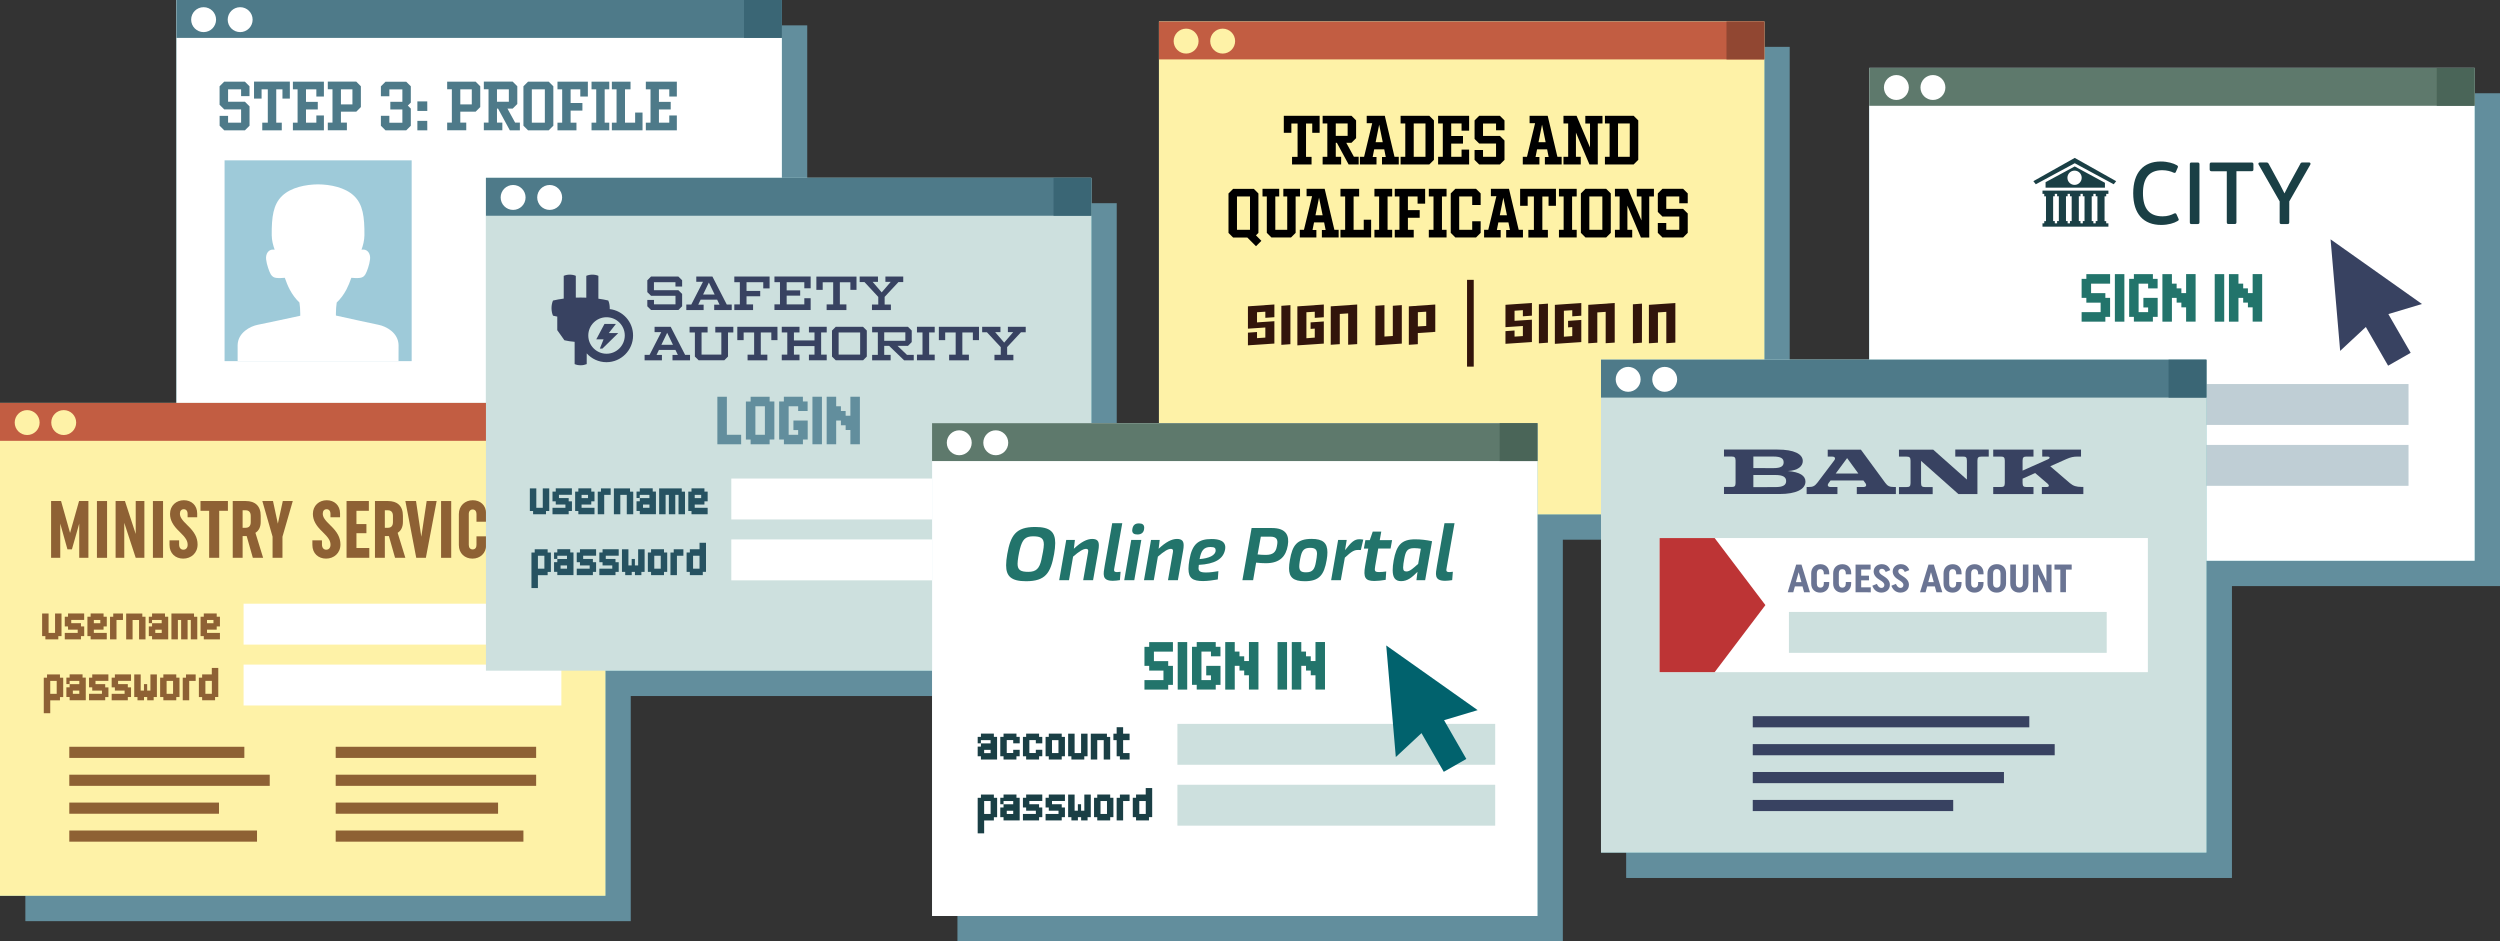 <?xml version="1.0" encoding="utf-8"?>
<!-- Generator: Adobe Illustrator 22.0.1, SVG Export Plug-In . SVG Version: 6.00 Build 0)  -->
<svg version="1.1" id="Layer_1" xmlns="http://www.w3.org/2000/svg" xmlns:xlink="http://www.w3.org/1999/xlink" x="0px" y="0px"
	 viewBox="0 0 5916.8 2227.9" style="enable-background:new 0 0 5916.8 2227.9;" xml:space="preserve">
<rect x="0" y="0" width="5916.8" height="2227.9" fill="#333333" stroke="none"/>
<style type="text/css">
	.st0{fill:#628E9D;}
	.st1{fill:#7BC3CA;}
	.st2{fill:#FFFFFF;}
	.st3{fill:#4E7A89;}
	.st4{fill:#3A6675;}
	.st5{fill:#FEF2A7;}
	.st6{enable-background:new    ;}
	.st7{fill:#8E6134;}
	.st8{fill:#C25D42;}
	.st9{fill:#CDE0DE;}
	.st10{fill:#265261;}
	.st11{fill:#384261;}
	.st12{fill:#914732;}
	.st13{fill:#32150B;}
	.st14{fill:none;stroke:#32150B;stroke-width:15.84;stroke-miterlimit:10;}
	.st15{fill:#5E796C;}
	.st16{fill:#4A6558;}
	.st17{fill:#1A3F45;}
	.st18{fill:#22746B;}
	.st19{fill:#BFCED5;}
	.st20{fill:#BD3435;}
	.st21{fill:#6A7493;}
	.st22{fill:#01626D;}
	.st23{fill:#9ECAD9;}
</style>
<rect x="477.7" y="60" class="st0" width="1432.8" height="1166.4"/>
<rect x="60" y="1013.7" class="st0" width="1432.8" height="1166.4"/>
<rect x="1210.2" y="480.9" class="st0" width="1432.8" height="1166.4"/>
<rect x="2802.9" y="110.9" class="st0" width="1432.8" height="1166.4"/>
<rect x="2266" y="1061.5" class="st0" width="1432.8" height="1166.4"/>
<rect x="4484" y="220.7" class="st0" width="1432.8" height="1166.4"/>
<rect x="3849.2" y="911.4" class="st0" width="1432.8" height="1166.4"/>
<rect x="3849.2" y="911.4" class="st0" width="1432.8" height="1166.4"/>
<rect x="3849.2" y="911.4" class="st0" width="1432.8" height="89.7"/>
<rect x="5192.4" y="911.4" class="st0" width="89.6" height="89.7"/>
<circle class="st0" cx="3913.5" cy="957.8" r="29.5"/>
<circle class="st0" cx="4000" cy="957.8" r="29.5"/>
<rect x="417.6" class="st1" width="1432.8" height="1166.4"/>
<rect x="417.6" class="st2" width="1432.8" height="1166.4"/>
<rect x="417.6" class="st3" width="1432.8" height="89.7"/>
<rect x="1760.8" class="st4" width="89.6" height="89.7"/>
<circle class="st2" cx="481.9" cy="46.5" r="29.5"/>
<circle class="st2" cx="568.4" cy="46.5" r="29.5"/>
<rect x="1150.1" y="420.9" class="st1" width="1432.8" height="1166.4"/>
<rect y="953.6" class="st1" width="1432.8" height="1166.4"/>
<rect y="953.6" class="st5" width="1432.8" height="1166.4"/>
<rect x="576.5" y="1428.8" class="st2" width="752.1" height="96.8"/>
<rect x="576.5" y="1572.9" class="st2" width="752.1" height="96.8"/>
<g class="st6">
	<path class="st7" d="M138,1513.2h-30.6v-7.7h-7.7V1452H115v45.9h15.3V1452h15.3v53.5H138V1513.2z"/>
	<path class="st7" d="M191.5,1513.2h-38.2v-15.3h30.6v-7.7h-22.9v-7.6h-7.7v-23h7.7v-7.7h38.2v15.3h-30.6v7.7h23v7.7h7.7v22.9h-7.7
		V1513.2z"/>
	<path class="st7" d="M252.7,1513.2h-38.2v-7.7h-7.6v-45.9h7.6v-7.7h30.6v7.7h7.6v23h-7.6v7.6h-23v7.7h30.6V1513.2z M222.1,1467.3
		v7.7h15.3v-7.7H222.1z"/>
	<path class="st7" d="M275.7,1513.2h-15.3v-53.5h7.6v-7.7h23v15.3h-15.3V1513.2z"/>
	<path class="st7" d="M313.9,1513.2h-15.3V1452h38.2v7.7h7.6v53.5h-15.3v-45.9h-15.3V1513.2z"/>
	<path class="st7" d="M398.1,1459.7v53.5h-38.2v-7.7h-7.7v-22.9h7.7v-7.7h-7.7v-15.3h7.7v-7.7h30.6v7.7H398.1z M359.8,1467.3v7.7
		h22.9v-7.7H359.8z M367.5,1490.3v7.7h15.3v-7.7H367.5z"/>
	<path class="st7" d="M421,1513.2h-15.3V1452h53.5v7.7h7.7v53.5h-15.3v-45.9H444v45.9h-15.3v-45.9H421V1513.2z"/>
	<path class="st7" d="M520.5,1513.2h-38.2v-7.7h-7.6v-45.9h7.6v-7.7h30.6v7.7h7.6v23h-7.6v7.6h-23v7.7h30.6V1513.2z M489.9,1467.3
		v7.7h15.3v-7.7H489.9z"/>
</g>
<g class="st6">
	<path class="st7" d="M118.9,1688h-15.3v-84.1h7.7v-7.7h30.6v7.7h7.7v45.9h-7.7v7.7h-23V1688z M118.9,1611.5v30.6h15.3v-30.6H118.9z
		"/>
	<path class="st7" d="M203,1603.8v53.5h-38.2v-7.7h-7.7v-22.9h7.7v-7.7h-7.7v-15.3h7.7v-7.7h30.6v7.7H203z M164.8,1611.5v7.7h22.9
		v-7.7H164.8z M172.4,1634.4v7.7h15.3v-7.7H172.4z"/>
	<path class="st7" d="M248.9,1657.4h-38.2v-15.3h30.6v-7.7h-23v-7.6h-7.6v-23h7.6v-7.7h38.2v15.3H226v7.7h23v7.7h7.6v22.9h-7.6
		V1657.4z"/>
	<path class="st7" d="M302.5,1657.4h-38.2v-15.3h30.6v-7.7h-23v-7.6h-7.6v-23h7.6v-7.7h38.2v15.3h-30.6v7.7h23v7.7h7.6v22.9h-7.6
		V1657.4z"/>
	<path class="st7" d="M340.7,1657.4h-15.3v-7.7h-7.7v-53.5h15.3v38.2h7.7v-15.3h7.6v15.3h7.7v-38.2h15.3v53.5h-7.6v7.7h-15.3v-7.7
		h-7.6V1657.4z"/>
	<path class="st7" d="M417.2,1657.4h-30.6v-7.7H379v-45.9h7.6v-7.7h30.6v7.7h7.6v45.9h-7.6V1657.4z M394.3,1611.5v30.6h15.3v-30.6
		H394.3z"/>
	<path class="st7" d="M447.8,1657.4h-15.3v-53.5h7.7v-7.7h22.9v15.3h-15.3V1657.4z"/>
	<path class="st7" d="M509,1657.4h-30.6v-7.7h-7.7v-45.9h7.7v-7.7h22.9v-15.3h15.3v68.8H509V1657.4z M486.1,1611.5v30.6h15.3v-30.6
		H486.1z"/>
</g>
<rect y="953.6" class="st8" width="1432.8" height="89.7"/>
<circle class="st5" cx="64.3" cy="1000.1" r="29.5"/>
<circle class="st5" cx="150.8" cy="1000.1" r="29.5"/>
<g>
	<g>
		<rect x="164" y="1767.4" class="st7" width="414.3" height="26.4"/>
	</g>
	<g>
		<rect x="164" y="1833.5" class="st7" width="474.4" height="26.4"/>
	</g>
	<g>
		<rect x="164" y="1899.5" class="st7" width="354.3" height="26.4"/>
	</g>
	<g>
		<rect x="164" y="1965.6" class="st7" width="444.3" height="26.4"/>
	</g>
</g>
<g>
	<g>
		<rect x="794.5" y="1767.4" class="st7" width="474.4" height="26.4"/>
	</g>
	<g>
		<rect x="794.5" y="1833.5" class="st7" width="474.4" height="26.4"/>
	</g>
	<g>
		<rect x="794.5" y="1899.5" class="st7" width="384.3" height="26.4"/>
	</g>
	<g>
		<rect x="794.5" y="1965.6" class="st7" width="444.3" height="26.4"/>
	</g>
</g>
<g class="st6">
	<path class="st7" d="M142.6,1239.2v81h-21.7v-134.4h23.6l21.3,75.5l21.3-75.5h22.1v134.4h-21.7v-81l-17.3,60.9h-10.6L142.6,1239.2z
		"/>
	<path class="st7" d="M229.4,1185.8h24v134.4h-24V1185.8z"/>
	<path class="st7" d="M294.1,1237.4v82.8h-20.5v-134.4h22.1l25.5,78v-78h20.5v134.4h-20.5L294.1,1237.4z"/>
	<path class="st7" d="M361.9,1185.8h24v134.4h-24V1185.8z"/>
	<path class="st7" d="M423.9,1288.7c0,7.7,4,12.3,10.2,12.3c6,0,10-4.6,10-11.5c0-9-3.6-16.1-19.6-31.5
		c-14.8-14-22.1-26.9-22.1-41.7c0-19.8,14.8-32.4,32.8-32.4c17.7,0,31.5,11.9,31.5,31.3v9h-22.7v-7.9c0-7.1-3.6-11.1-9-11.1
		c-5.6,0-9.2,3.8-9.2,10.4c0,7.7,3.8,14.2,18.8,28.6c15.2,14.6,23,27.8,23,44.5c0,20.4-15.4,33.4-34,33.4
		c-18.2,0-32.4-12.1-32.4-32.3v-10.9h22.7V1288.7z"/>
	<path class="st7" d="M518.8,1209v111.2H495V1209h-20.5v-23.2h64.9v23.2H518.8z"/>
	<path class="st7" d="M598.4,1320.2l-14.6-51.5h-9.6v51.5h-23.4v-134.4h30.9c21.7,0,35.3,11.3,35.3,34.9v14.6
		c0,12.3-4.8,21.1-12.5,25.7l18.2,59.1H598.4z M574.2,1249.1h7.3c7.7,0,11.9-4.6,11.9-13.4v-14.6c0-8.8-4.2-13.4-11.9-13.4h-7.3
		V1249.1z"/>
	<path class="st7" d="M645.1,1270.1l-24.2-84.3h25.2l11.5,53.6l11.7-53.6h23.6l-24.4,84.5v49.9h-23.4V1270.1z"/>
	<path class="st7" d="M762,1288.7c0,7.7,4,12.3,10.2,12.3c6,0,10-4.6,10-11.5c0-9-3.6-16.1-19.6-31.5c-14.8-14-22.1-26.9-22.1-41.7
		c0-19.8,14.8-32.4,32.8-32.4c17.7,0,31.5,11.9,31.5,31.3v9h-22.7v-7.9c0-7.1-3.6-11.1-9-11.1c-5.6,0-9.2,3.8-9.2,10.4
		c0,7.7,3.8,14.2,18.8,28.6c15.2,14.6,23,27.8,23,44.5c0,20.4-15.4,33.4-34,33.4c-18.2,0-32.4-12.1-32.4-32.3v-10.9H762V1288.7z"/>
	<path class="st7" d="M820.2,1320.2v-134.4H873v23.2h-29.4v31.3h23.6v21.7h-23.6v34.9H874v23.2H820.2z"/>
	<path class="st7" d="M935,1320.2l-14.6-51.5h-9.6v51.5h-23.4v-134.4h30.9c21.7,0,35.3,11.3,35.3,34.9v14.6
		c0,12.3-4.8,21.1-12.5,25.7l18.2,59.1H935z M910.8,1249.1h7.3c7.7,0,11.9-4.6,11.9-13.4v-14.6c0-8.8-4.2-13.4-11.9-13.4h-7.3
		V1249.1z"/>
	<path class="st7" d="M959.4,1185.8h25.2l12.5,84.5l12.7-84.5h23.6l-25.5,134.4h-22.8L959.4,1185.8z"/>
	<path class="st7" d="M1043.9,1185.8h24v134.4h-24V1185.8z"/>
	<path class="st7" d="M1127.8,1269.3h22.8v20.7c0,19.6-14.6,32.1-32.3,32.1c-18,0-32.3-12.1-32.3-32.1v-73.3c0-20,14.8-32.8,33-32.8
		c17.7,0,31.5,11.9,31.5,31.3v19.6h-22.8v-18.4c0-6.5-3.5-10.6-9-10.6s-9.2,4-9.2,10.6v73.3c0,6.7,3.6,10.6,9.2,10.6s9-3.8,9-10.6
		V1269.3z"/>
	<path class="st7" d="M1167.9,1320.2v-134.4h52.8v23.2h-29.4v31.3h23.6v21.7h-23.6v34.9h30.3v23.2H1167.9z"/>
	<path class="st7" d="M1253,1288.7c0,7.7,4,12.3,10.2,12.3c6,0,10-4.6,10-11.5c0-9-3.6-16.1-19.6-31.5c-14.8-14-22.1-26.9-22.1-41.7
		c0-19.8,14.8-32.4,32.8-32.4c17.7,0,31.5,11.9,31.5,31.3v9h-22.7v-7.9c0-7.1-3.6-11.1-9-11.1c-5.6,0-9.2,3.8-9.2,10.4
		c0,7.7,3.8,14.2,18.8,28.6c15.2,14.6,23,27.8,23,44.5c0,20.4-15.4,33.4-34,33.4c-18.2,0-32.4-12.1-32.4-32.3v-10.9h22.7V1288.7z"/>
</g>
<rect x="1150.1" y="420.9" class="st9" width="1432.8" height="1166.4"/>
<rect x="1150.1" y="420.9" class="st3" width="1432.8" height="89.7"/>
<rect x="2493.4" y="420.9" class="st4" width="89.6" height="89.7"/>
<circle class="st2" cx="1214.4" cy="467.3" r="29.5"/>
<circle class="st2" cx="1300.9" cy="467.3" r="29.5"/>
<circle class="st2" cx="5469.8" cy="968.7" r="29.5"/>
<circle class="st2" cx="5556.3" cy="968.7" r="29.5"/>
<rect x="1730.8" y="1132.6" class="st2" width="752.1" height="96.8"/>
<rect x="1730.8" y="1276.7" class="st2" width="752.1" height="96.8"/>
<g class="st6">
	<path class="st10" d="M1292.3,1217.1h-30.6v-7.7h-7.7v-53.5h15.3v45.9h15.3v-45.9h15.3v53.5h-7.7V1217.1z"/>
	<path class="st10" d="M1345.8,1217.1h-38.2v-15.3h30.6v-7.7h-22.9v-7.6h-7.7v-23h7.7v-7.7h38.2v15.3h-30.6v7.7h23v7.7h7.7v22.9
		h-7.7V1217.1z"/>
	<path class="st10" d="M1407,1217.1h-38.2v-7.7h-7.6v-45.9h7.6v-7.7h30.6v7.7h7.6v23h-7.6v7.6h-23v7.7h30.6V1217.1z M1376.4,1171.2
		v7.7h15.3v-7.7H1376.4z"/>
	<path class="st10" d="M1430,1217.1h-15.3v-53.5h7.6v-7.7h23v15.3H1430V1217.1z"/>
	<path class="st10" d="M1468.2,1217.1h-15.3v-61.2h38.2v7.7h7.6v53.5h-15.3v-45.9h-15.3V1217.1z"/>
	<path class="st10" d="M1552.4,1163.5v53.5h-38.2v-7.7h-7.7v-22.9h7.7v-7.7h-7.7v-15.3h7.7v-7.7h30.6v7.7H1552.4z M1514.1,1171.2
		v7.7h22.9v-7.7H1514.1z M1521.8,1194.1v7.7h15.3v-7.7H1521.8z"/>
	<path class="st10" d="M1575.3,1217.1H1560v-61.2h53.5v7.7h7.7v53.5h-15.3v-45.9h-7.7v45.9H1583v-45.9h-7.7V1217.1z"/>
	<path class="st10" d="M1674.8,1217.1h-38.2v-7.7h-7.6v-45.9h7.6v-7.7h30.6v7.7h7.6v23h-7.6v7.6h-23v7.7h30.6V1217.1z
		 M1644.2,1171.2v7.7h15.3v-7.7H1644.2z"/>
</g>
<g class="st6">
	<path class="st0" d="M1754,1051.5h-56.2V939h22.5v90h33.8V1051.5z"/>
	<path class="st0" d="M1821.5,1051.5h-45v-11.2h-11.2v-90h11.2V939h45v11.2h11.2v90h-11.2V1051.5z M1787.8,961.5v67.5h22.5v-67.5
		H1787.8z"/>
	<path class="st0" d="M1900.3,1040.2v11.2h-45v-11.2H1844v-90h11.2V939h45v11.2h11.2v22.5H1889v-11.2h-22.5v67.5h22.5v-11.2h-11.2
		v-22.5h33.8v45H1900.3z"/>
	<path class="st0" d="M1945.3,1051.5h-22.5V939h22.5V1051.5z"/>
	<path class="st0" d="M1979,1051.5h-22.5V939h22.5v22.5h11.2v11.2h11.2V984h11.2v-45h22.5v112.5h-22.5v-33.8h-11.2v-11.2h-11.2
		v-11.2H1979V1051.5z"/>
</g>
<g class="st6">
	<path class="st10" d="M1273.1,1391.8h-15.3v-84.1h7.7v-7.7h30.6v7.7h7.7v45.9h-7.7v7.7h-23V1391.8z M1273.1,1315.3v30.6h15.3v-30.6
		H1273.1z"/>
	<path class="st10" d="M1357.3,1307.6v53.5H1319v-7.7h-7.7v-22.9h7.7v-7.7h-7.7v-15.3h7.7v-7.7h30.6v7.7H1357.3z M1319,1315.3v7.7
		h22.9v-7.7H1319z M1326.7,1338.2v7.7h15.3v-7.7H1326.7z"/>
	<path class="st10" d="M1403.2,1361.2h-38.2v-15.3h30.6v-7.7h-23v-7.6h-7.6v-23h7.6v-7.7h38.2v15.3h-30.6v7.7h23v7.7h7.6v22.9h-7.6
		V1361.2z"/>
	<path class="st10" d="M1456.7,1361.2h-38.2v-15.3h30.6v-7.7h-23v-7.6h-7.6v-23h7.6v-7.7h38.2v15.3h-30.6v7.7h23v7.7h7.6v22.9h-7.6
		V1361.2z"/>
	<path class="st10" d="M1495,1361.2h-15.3v-7.7h-7.7V1300h15.3v38.2h7.7v-15.3h7.6v15.3h7.7V1300h15.3v53.5h-7.6v7.7h-15.3v-7.7
		h-7.6V1361.2z"/>
	<path class="st10" d="M1571.5,1361.2h-30.6v-7.7h-7.6v-45.9h7.6v-7.7h30.6v7.7h7.6v45.9h-7.6V1361.2z M1548.5,1315.3v30.6h15.3
		v-30.6H1548.5z"/>
	<path class="st10" d="M1602.1,1361.2h-15.3v-53.5h7.7v-7.7h22.9v15.3h-15.3V1361.2z"/>
	<path class="st10" d="M1663.3,1361.2h-30.6v-7.7h-7.7v-45.9h7.7v-7.7h22.9v-15.3h15.3v68.8h-7.6V1361.2z M1640.3,1315.3v30.6h15.3
		v-30.6H1640.3z"/>
</g>
<g>
	<path class="st11" d="M1443,731.5c0-0.8,0.1-1.6,0.1-2.4c0-6.7-1.3-12.9-3.5-17.9c-7.2-1.7-15-3.2-23.4-4.3v-54.1
		c-4-1.8-8.9-2.8-14.3-2.8s-10.3,1.1-14.3,2.8v51.7c-4.4-0.2-8.8-0.3-13.3-0.3c-3.9,0-7.7,0.1-11.5,0.2v-51.6
		c-4-1.8-8.9-2.8-14.3-2.8s-10.3,1.1-14.3,2.8v53.9c-9.1,1.2-17.7,2.7-25.4,4.6c-2.2,5-3.5,11.2-3.5,17.9s1.3,12.9,3.5,17.9
		c3.2,0.8,6.6,1.5,10.1,2.2v32.1l16.9,23.9c7.1,1.7,15.3,3,24.2,3.7v52.7c4,1.8,8.9,2.8,14.3,2.8s10.3-1.1,14.3-2.8v-25.4
		c11.5,12.8,28.2,20.9,46.7,20.9c34.7,0,63-28.3,63-63C1498.5,761.8,1474.2,735.2,1443,731.5z M1435.5,837.2
		c-23.8,0-43.2-19.4-43.2-43.2s19.4-43.2,43.2-43.2c23.8,0,43.2,19.4,43.2,43.2C1478.6,817.8,1459.3,837.2,1435.5,837.2z"/>
	<polygon class="st11" points="1457.7,766.7 1430.6,766.7 1411.2,803.1 1428.5,803.1 1419.7,825 1425.8,825 1463.3,788.2 
		1440.9,788.2 	"/>
	<path class="st11" d="M1598.6,678.2v-10.3h-50.9v18.9h57.8l8.9,8.8v29.2l-8.8,8.9h-64.7l-8.9-8.8v-15h15.8v10.4h50.9v-20.2h-57.8
		l-8.9-8.8v-27.9l8.8-8.9h64.7l8.9,8.8v14.9L1598.6,678.2L1598.6,678.2z"/>
	<path class="st11" d="M1731.8,720.8v13h-41.5v-12.7h12.7l-5.7-11.9h-39.1l-5.7,11.9h12.8v12.7h-41v-13h11.8l27.6-53.8h-15.8v-12.5
		h38.2l34,66.3H1731.8z M1691.4,697.1l-13.7-28.4l-13.7,28.4H1691.4z"/>
	<path class="st11" d="M1821.4,682.5h-15v-14.6h-39.6v20.7h32.4v12.5h-32.4v19.3h15.5v13.4h-44.4v-13.4h13.1v-52.5h-13.1v-13.4h83.5
		V682.5z"/>
	<path class="st11" d="M1903.6,682.5v-14.6h-41.8v19.3h32v12.5h-32v20.7h41.8v-14.6h15v27.9h-85.7v-13.4h13.1v-52.5h-13.1v-13.4
		h85.7v27.9h-15V682.5z"/>
	<path class="st11" d="M2027.2,686.1h-14.6V668h-24.9v52.5h15.5v13.4h-46.8v-13.4h15.5V668h-24.8v18.1h-15v-31.5h95v31.5H2027.2z"/>
	<path class="st11" d="M2093.7,702.6v18.2h14.8v13h-44.8v-13h14.9v-18.1l-32.7-35.2h-11.3v-13h43.3v12.6h-12.6l21.4,24.9l21.4-24.9
		h-12.6v-12.6h42.2v13h-11.3L2093.7,702.6z"/>
	<path class="st11" d="M1633.1,839.8v13h-41.5v-12.7h12.7l-5.7-11.9h-39.1l-5.7,11.9h12.8v12.7h-41v-13h11.8L1565,786h-15.8v-12.5
		h38.2l34,66.3H1633.1z M1592.7,816l-13.7-28.4l-13.7,28.4H1592.7z"/>
	<path class="st11" d="M1735.6,786.8H1723v57l-8.8,8.9h-60.7l-8.9-8.8v-57.1H1632v-13.4h42.7v13.4h-14.3v52.5h46.8v-52.5h-14.3
		v-13.4h42.7L1735.6,786.8L1735.6,786.8z"/>
	<path class="st11" d="M1840.1,805h-14.6v-18.1h-24.9v52.5h15.5v13.4h-46.8v-13.4h15.5v-52.5H1760V805h-15v-31.5h95L1840.1,805
		L1840.1,805z"/>
	<path class="st11" d="M1943.4,786.8v52.5h13.2v13.4h-42.1v-13.4h13.2v-20.2H1879v20.2h13.2v13.4h-42v-13.4h13.1v-52.5h-13.1v-13.4
		h42v13.4H1879v18.9h48.7v-18.9h-13.2v-13.4h42.1v13.4H1943.4z"/>
	<path class="st11" d="M2051.5,782.3v61.5l-8.8,8.9H1978l-8.9-8.8v-61.5l8.8-8.9h64.7L2051.5,782.3z M1984.8,786.8v52.5h50.9v-52.5
		H1984.8z"/>
	<path class="st11" d="M2162.6,839.8v13h-22.8l-35.6-34.3h-11.5v21.3h15.2v13h-43.8v-13h13.5v-53.3h-13.5v-13h84.8l8.9,8.8v27.3
		l-8.8,8.9h-24.9l22.4,21.3H2162.6z M2092.7,806.6h50v-20.1h-50V806.6z"/>
	<path class="st11" d="M2199,786.8v52.5h13.2v13.4h-42v-13.4h13.1v-52.5h-13.1v-13.4h42v13.4H2199z"/>
	<path class="st11" d="M2317.1,805h-14.6v-18.1h-24.9v52.5h15.5v13.4h-46.8v-13.4h15.5v-52.5H2237V805h-15v-31.5h95V805H2317.1z"/>
	<path class="st11" d="M2383.6,821.5v18.2h14.8v13h-44.8v-13h14.9v-18.1l-32.7-35.2h-11.3v-13h43.3V786h-12.6l21.4,24.9L2398,786
		h-12.6v-12.6h42.2v13h-11.3L2383.6,821.5z"/>
</g>
<rect x="2742.9" y="50.9" class="st1" width="1432.8" height="1166.4"/>
<rect x="2742.9" y="50.9" class="st5" width="1432.8" height="1166.4"/>
<rect x="2742.9" y="50.9" class="st8" width="1432.8" height="89.7"/>
<rect x="4086.1" y="50.9" class="st12" width="89.6" height="89.7"/>
<circle class="st5" cx="2807.2" cy="97.3" r="29.5"/>
<circle class="st5" cx="2893.7" cy="97.3" r="29.5"/>
<g class="st6">
	<path d="M3123.3,314.3h-17.6v-22H3091v78.9h13.1v18.1h-46.2v-18.1h13.1v-78.9h-14.7v22h-17.9v-40.2h84.8V314.3z"/>
	<path d="M3215.6,371.1v18.1h-23.8L3164,338h-2.6v33.1h12.7v18.1h-43.8v-18.1h11.1v-78.9h-11.1v-18.1h68.3l10.9,10.9v42l-10.9,10.9
		h-12.4l18.1,33.1H3215.6z M3161.4,321.6h28.1v-29.4h-28.1V321.6z"/>
	<path d="M3310.5,371.1v18.1h-39.7v-17.7h8.9l-3.6-18h-23.8l-3.6,18h9.1v17.7h-39.3v-18.1h9.9l19.2-79.5h-13v-17.6h42.8l23,97.1
		H3310.5z M3272.6,336.6l-8.5-41.6l-8.4,41.6H3272.6z"/>
	<path d="M3393.7,285v93.3l-10.9,10.9h-68v-18.1h11.1v-78.9h-11.1v-18.1h68L3393.7,285z M3373.7,292.2h-27.8v78.9h27.8V292.2z"/>
	<path d="M3459.1,309.2v-17h-24.5v29.7h27.9v18h-27.9v31.2h24.5v-17h17.9v35.1h-73.4v-18.1h11.1v-78.9h-11.1v-18.1h73.4v35.1H3459.1
		z"/>
	<path d="M3540.7,308.4v-16.1h-30.8v29.4h39.9l10.9,10.9v45.8l-10.9,10.9h-49l-10.9-10.9V355h20v16.1h30.8v-31.4h-39.9l-10.9-10.9
		V285l10.9-10.9h49l10.9,10.9v23.3H3540.7z"/>
	<path d="M3696,371.1v18.1h-39.7v-17.7h8.9l-3.6-18h-23.8l-3.6,18h9.1v17.7h-39.3v-18.1h9.9l19.2-79.5h-13v-17.6h42.8l23,97.1H3696z
		 M3658.1,336.6l-8.5-41.6l-8.4,41.6H3658.1z"/>
	<path d="M3792.6,292.2h-11.1v97.1h-19.7l-32-75.5v57.3h11.4v18.1h-40.9v-18.1h11.1v-78.9h-11.1v-18.1h31l31.8,74.9v-56.7H3752
		v-18.1h40.6V292.2z"/>
	<path d="M3877.3,285v93.3l-10.9,10.9h-68v-18.1h11.1v-78.9h-11.1v-18.1h68L3877.3,285z M3857.2,292.2h-27.8v78.9h27.8V292.2z"/>
</g>
<g class="st6">
	<path d="M2972.6,582.7l-20.6-20.6h-33.6l-10.9-10.9v-93.3l10.9-10.9h49l10.9,10.9v93.3l-5.8,5.8l12.8,13L2972.6,582.7z
		 M2927.6,543.9h30.8V465h-30.8V543.9z"/>
	<path d="M3076.6,465h-10.2v86.1l-10.9,10.9h-46.4l-10.9-10.9V465h-10.2v-18.1h39.5V465h-9.2v78.9h28.2V465h-9.2v-18.1h39.5V465z"/>
	<path d="M3168.2,543.9v18.1h-39.7v-17.7h8.9l-3.6-18H3110l-3.6,18h9.1v17.7h-39.3v-18.1h9.9l19.2-79.5h-13v-17.6h42.8l23,97.1
		H3168.2z M3130.3,509.4l-8.5-41.6l-8.4,41.6H3130.3z"/>
	<path d="M3245.1,520v42h-72.6v-18.1h11.1V465h-11.1v-18.1h44.2V465h-13.1v78.9h24V520H3245.1z"/>
	<path d="M3284,465v78.9h10.9v18.1h-42v-18.1h11.1V465h-11.1v-18.1h42V465H3284z"/>
	<path d="M3355,482v-17h-22.9v32.3h27.9v18.1h-27.9v28.5h13.8v18.1H3301v-18.1h11.1V465H3301v-18.1h71.9V482H3355z"/>
	<path d="M3412.7,465v78.9h10.9v18.1h-42v-18.1h11.1V465h-11.1v-18.1h42V465H3412.7z"/>
	<path d="M3504.3,551.1l-10.9,10.9h-49l-10.9-10.9v-93.3l10.9-10.9h49l10.9,10.9v27.4h-20V465h-30.8v78.9h30.8v-20.2h20V551.1z"/>
	<path d="M3604.4,543.9v18.1h-39.7v-17.7h8.9l-3.6-18h-23.8l-3.6,18h9.1v17.7h-39.3v-18.1h9.9l19.2-79.5h-13v-17.6h42.8l23,97.1
		H3604.4z M3566.5,509.4l-8.5-41.6l-8.4,41.6H3566.5z"/>
	<path d="M3682.6,487.1H3665v-22h-14.7v78.9h13.1v18.1h-46.2v-18.1h13.1V465h-14.7v22h-17.9v-40.2h84.8V487.1z"/>
	<path d="M3720.7,465v78.9h10.9v18.1h-42v-18.1h11.1V465h-11.1v-18.1h42V465H3720.7z"/>
	<path d="M3812.3,457.8v93.3l-10.9,10.9h-49l-10.9-10.9v-93.3l10.9-10.9h49L3812.3,457.8z M3761.5,465v78.9h30.8V465H3761.5z"/>
	<path d="M3914.4,465h-11.1v97.1h-19.7l-32-75.5v57.3h11.4v18.1h-40.9v-18.1h11.1V465h-11.1v-18.1h31l31.8,74.9V465h-11.1v-18.1
		h40.6V465z"/>
	<path d="M3974.4,481.2V465h-30.8v29.4h39.9l10.9,10.9v45.8l-10.9,10.9h-49l-10.9-10.9v-23.3h20v16.1h30.8v-31.4h-39.9l-10.9-10.9
		v-43.8l10.9-10.9h49l10.9,10.9v23.3H3974.4z"/>
</g>
<g>
	<g>
		<path class="st13" d="M3625.6,756.6v52.9l-62.6,4.2v-30l21.5-1.5v14.5l19.7-1.3v-23.9l-41.2,2.8v-52.9l62.6-4.4v30.1l-21.4,1.5
			v-14.5l-19.7,1.3v23.9L3625.6,756.6z"/>
		<path class="st13" d="M3663.5,811l-21.4,1.6v-92.4l21.5-1.6L3663.5,811z"/>
		<path class="st13" d="M3711.2,759.4l31.3-2.2v52.4l-62.6,4.2v-92.3l62.6-4.4v30.1l-21.4,1.5v-14.5l-19.8,1.2v61.5l19.8-1.5v-21.3
			l-9.9,0.7L3711.2,759.4L3711.2,759.4z"/>
		<path class="st13" d="M3821.6,717.1v93.7l-21.4,1.5v-74.2l-19.8,1.3V811l-21.4,1.5v-91L3821.6,717.1z"/>
		<path class="st13" d="M3886,811l-21.4,1.6v-92.4l21.5-1.6L3886,811z"/>
		<path class="st13" d="M3965.1,717.1v93.7l-21.4,1.5v-74.2l-19.8,1.3V811l-21.4,1.5v-91L3965.1,717.1z"/>
	</g>
	<g>
		<path class="st13" d="M3016.1,760.2v52.9l-62.6,4.2v-30l21.5-1.5v14.5l19.7-1.3v-23.9l-41.2,2.8V725l62.6-4.4v30.1l-21.4,1.5
			v-14.5L2975,739v24L3016.1,760.2z"/>
		<path class="st13" d="M3054,814.6l-21.4,1.6v-92.4l21.5-1.6L3054,814.6z"/>
		<path class="st13" d="M3101.8,763l31.3-2.2v52.4l-62.6,4.2v-92.3l62.6-4.4v30.1l-21.4,1.5v-14.5l-19.8,1.2v61.5l19.8-1.5v-21.3
			l-9.9,0.7L3101.8,763L3101.8,763z"/>
		<path class="st13" d="M3212.1,720.7v93.7l-21.4,1.5v-74.2l-19.8,1.3v71.5l-21.4,1.5v-91L3212.1,720.7z"/>
		<path class="st13" d="M3255.1,817.4v-93.6l21.5-1.6v74.3l19.8-1.3v-71.5l21.3-1.6v91.1L3255.1,817.4z"/>
		<path class="st13" d="M3355.6,814.6l-21.3,1.5v-91l62.6-4.4v64.7l-41.3,2.8V814.6z M3355.7,772.6l19.8-1.2l-0.1-33.7l-19.7,1.2
			V772.6z"/>
	</g>
	<line class="st14" x1="3480" y1="662.3" x2="3480" y2="867.7"/>
</g>
<rect x="2205.9" y="1001.5" class="st1" width="1432.8" height="1166.4"/>
<rect x="2205.9" y="1001.5" class="st2" width="1432.8" height="1166.4"/>
<rect x="2205.9" y="1001.5" class="st15" width="1432.8" height="89.7"/>
<rect x="3549.2" y="1001.5" class="st16" width="89.6" height="89.7"/>
<circle class="st2" cx="2270.3" cy="1047.9" r="29.5"/>
<circle class="st2" cx="2356.7" cy="1047.9" r="29.5"/>
<rect x="2786.6" y="1713.2" class="st9" width="752.1" height="96.8"/>
<rect x="2786.6" y="1857.3" class="st9" width="752.1" height="96.8"/>
<g class="st6">
	<path class="st17" d="M2359.8,1744.1v53.5h-38.2v-7.7h-7.7V1767h7.7v-7.7h-7.7v-15.3h7.7v-7.7h30.6v7.7H2359.8z M2321.5,1751.7v7.7
		h22.9v-7.7H2321.5z M2329.2,1774.7v7.7h15.3v-7.7H2329.2z"/>
	<path class="st17" d="M2405.7,1797.6h-30.6v-7.7h-7.7v-45.9h7.7v-7.7h30.6v7.7h7.7v15.3H2398v-7.7h-15.3v30.6h15.3v-7.7h15.3v15.3
		h-7.7V1797.6z"/>
	<path class="st17" d="M2459.2,1797.6h-30.6v-7.7h-7.6v-45.9h7.6v-7.7h30.6v7.7h7.6v15.3h-15.3v-7.7h-15.3v30.6h15.3v-7.7h15.3v15.3
		h-7.6V1797.6z"/>
	<path class="st17" d="M2512.8,1797.6h-30.6v-7.7h-7.6v-45.9h7.6v-7.7h30.6v7.7h7.6v45.9h-7.6V1797.6z M2489.8,1751.7v30.6h15.3
		v-30.6H2489.8z"/>
	<path class="st17" d="M2566.3,1797.6h-30.6v-7.7h-7.7v-53.5h15.3v45.9h15.3v-45.9h15.3v53.5h-7.7V1797.6z"/>
	<path class="st17" d="M2596.9,1797.6h-15.3v-61.2h38.2v7.7h7.7v53.5h-15.3v-45.9h-15.3V1797.6z"/>
	<path class="st17" d="M2673.4,1797.6h-23v-7.7h-7.6v-38.2h-7.7v-15.3h7.7v-15.3h15.3v15.3h15.3v15.3h-15.3v30.6h15.3V1797.6z"/>
</g>
<g class="st6">
	<path class="st18" d="M2764.8,1632.1h-56.2v-22.5h45v-22.5h-33.8v-11.2h-11.2v-45h11.2v-11.2h56.2v22.5h-45v22.5h33.8v11.2h11.2v45
		h-11.2V1632.1z"/>
	<path class="st18" d="M2809.8,1632.1h-22.5v-112.5h22.5V1632.1z"/>
	<path class="st18" d="M2877.3,1620.8v11.2h-45v-11.2h-11.2v-90h11.2v-11.2h45v11.2h11.2v22.5h-22.5v-11.2h-22.5v67.5h22.5v-11.2
		h-11.2v-22.5h33.8v45H2877.3z"/>
	<path class="st18" d="M2922.3,1632.1h-22.5v-112.5h22.5v22.5h11.2v11.2h11.2v11.2h11.2v-45h22.5v112.5h-22.5v-33.8h-11.2v-11.2
		h-11.2v-11.2h-11.2V1632.1z"/>
	<path class="st18" d="M3046.1,1632.1h-22.5v-112.5h22.5V1632.1z"/>
	<path class="st18" d="M3079.8,1632.1h-22.5v-112.5h22.5v22.5h11.2v11.2h11.2v11.2h11.2v-45h22.5v112.5h-22.5v-33.8h-11.2v-11.2
		h-11.2v-11.2h-11.2V1632.1z"/>
</g>
<g class="st6">
	<path class="st17" d="M2329.2,1972.3h-15.3v-84.1h7.7v-7.7h30.6v7.7h7.7v45.9h-7.7v7.7h-23V1972.3z M2329.2,1895.8v30.6h15.3v-30.6
		H2329.2z"/>
	<path class="st17" d="M2413.3,1888.2v53.5h-38.2v-7.7h-7.7v-22.9h7.7v-7.7h-7.7v-15.3h7.7v-7.7h30.6v7.7H2413.3z M2375.1,1895.8
		v7.7h22.9v-7.7H2375.1z M2382.7,1918.8v7.7h15.3v-7.7H2382.7z"/>
	<path class="st17" d="M2459.2,1941.7H2421v-15.3h30.6v-7.7h-23v-7.6h-7.6v-23h7.6v-7.7h38.2v15.3h-30.6v7.7h23v7.7h7.6v22.9h-7.6
		V1941.7z"/>
	<path class="st17" d="M2512.8,1941.7h-38.2v-15.3h30.6v-7.7h-23v-7.6h-7.6v-23h7.6v-7.7h38.2v15.3h-30.6v7.7h23v7.7h7.6v22.9h-7.6
		V1941.7z"/>
	<path class="st17" d="M2551,1941.7h-15.3v-7.7h-7.7v-53.5h15.3v38.2h7.7v-15.3h7.6v15.3h7.7v-38.2h15.3v53.5h-7.6v7.7h-15.3v-7.7
		h-7.6V1941.7z"/>
	<path class="st17" d="M2627.5,1941.7h-30.6v-7.7h-7.6v-45.9h7.6v-7.7h30.6v7.7h7.6v45.9h-7.6V1941.7z M2604.6,1895.8v30.6h15.3
		v-30.6H2604.6z"/>
	<path class="st17" d="M2658.1,1941.7h-15.3v-53.5h7.7v-7.7h22.9v15.3h-15.3V1941.7z"/>
	<path class="st17" d="M2719.3,1941.7h-30.6v-7.7h-7.7v-45.9h7.7v-7.7h22.9v-15.3h15.3v68.8h-7.6V1941.7z M2696.4,1895.8v30.6h15.3
		v-30.6H2696.4z"/>
</g>
<g>
	<path class="st18" d="M2381.2,1337.8c0-7.6,0.9-16.2,2.7-26.3c7.9-44.6,20.2-64.3,66.2-64.3c35.3,0,47.3,11.9,47.3,38
		c0,7.6-0.9,16.4-2.7,26.3c-8.1,44.6-20.3,64.1-66.2,64.1C2393.2,1375.6,2381.2,1363.9,2381.2,1337.8z M2414.1,1298.3
		c-2.9,11-5.8,27.9-5.8,36c0,14.8,7.2,19.1,25.4,19.1c18.5,0,26.3-7.7,31-28.8c2.5-11.5,5.8-27.5,5.8-36c0-14.8-7.2-19.3-25.6-19.3
		C2426.4,1269.4,2419.7,1277.3,2414.1,1298.3z"/>
	<path class="st18" d="M2530,1373.2h-23.2l16.7-95.4h20.5l-2.5,20.9c17.1-16,31-23.2,43.4-23.2c12.2,0,15.8,5.6,15.8,15.1
		c0,3.6-0.4,7.9-1.3,12.6l-12.4,70h-23.4l11-62.6c0.5-2.7,0.9-4.9,0.9-6.7c0-3.2-1.3-4.9-5-4.9c-7.2,0-16.9,6.3-30.8,18.4
		L2530,1373.2z"/>
	<path class="st18" d="M2652.1,1353.2l-1.6,19.8c-5.6,0.9-12.1,1.6-16.7,1.6c-26.8,0-22.5-16.2-19.3-35.6l17.8-100.8h23.8
		l-18.7,105.7c-1.1,6.3-2,10.1,6.8,10.1C2646.1,1354,2649.6,1353.4,2652.1,1353.2z"/>
	<path class="st18" d="M2660.7,1373.2l16.6-95.4h23.9l-16.7,95.4H2660.7z M2695.6,1238.7c8.1,0,12.4,3.2,12.4,10.1
		c0,11.2-6.3,16.2-16,16.2c-8.1,0-12.4-3.1-12.4-9.7c0-1.1,0.2-2.2,0.4-3.4C2681.6,1242.9,2686.3,1238.7,2695.6,1238.7z"/>
	<path class="st18" d="M2730.7,1373.2h-23.2l16.7-95.4h20.5l-2.5,20.9c17.1-16,31-23.2,43.4-23.2c12.2,0,15.8,5.6,15.8,15.1
		c0,3.6-0.4,7.9-1.3,12.6l-12.4,70h-23.4l11-62.6c0.5-2.7,0.9-4.9,0.9-6.7c0-3.2-1.3-4.9-5-4.9c-7.2,0-16.9,6.3-30.8,18.4
		L2730.7,1373.2z"/>
	<path class="st18" d="M2837.3,1336.9c-0.5,2.9-0.7,5.4-0.7,7.6c0,7,3.4,10.4,18,10.4c10.3,0,18.7-1.6,29-3.1l-1.4,19.6
		c-10.1,1.8-24.7,3.8-34.7,3.8c-24.5,0-34.7-6.7-34.7-28.8c0-5.9,0.7-13.1,2.2-21.6c6.5-37.3,21.2-49.1,52.7-49.1
		c16.7,0,35.5,4,31.7,25C2895.1,1323.5,2874.5,1334.9,2837.3,1336.9z M2839.1,1323.2c22.1-1.6,38-9,38-20.5c0-5-1.8-8.1-12.2-8.1
		C2848.4,1294.6,2842.7,1303.9,2839.1,1323.2z"/>
	<path class="st18" d="M2965.8,1373.2h-25.4l21.8-123.5h48.2c33.5,0,41.6,17.8,37.4,41.4c-4.3,24.8-17.8,41.9-52,41.9
		c-8.1,0-14.8-0.5-22.9-1.4L2965.8,1373.2z M2984,1270.1l-7.6,42.1c7.9,0.7,11.2,1.1,19.1,1.1c17.3,0,23.9-6.5,26.3-19.3l0.9-5
		c2.2-11.9-1.6-18.9-16-18.9L2984,1270.1L2984,1270.1z"/>
	<path class="st18" d="M3050.8,1345c0-5.6,0.7-12.1,2-19.4c5.9-34.9,16.6-50.2,51.5-50.2c27,0,37.3,9.9,37.3,31.7
		c0,5.4-0.5,11.7-1.8,18.5c-6.1,34.9-17.3,50-51.8,50C3060.8,1375.6,3050.8,1366.2,3050.8,1345z M3117,1310.8
		c0-9.5-4-14.2-15.7-14.2h-0.7c-12.8,0-18.4,5-21.8,18.5c-2.2,8.6-3.8,20-3.8,25.2c0,10.3,4.1,14.2,15.5,14.2h0.7
		c14.9,0,20.2-6.7,23.2-24.3C3115.7,1323.2,3117,1315.6,3117,1310.8z"/>
	<path class="st18" d="M3173.3,1373.2h-22.9c5.6-31.7,11-63.7,16.6-95.4h20.3c-1.4,8.1-2.5,16-4,24.3c14.9-19.4,22.3-25.9,34.2-25.9
		c2.7,0,5.6,0.4,9,0.9c-1.8,8.3-3.8,16.4-5.8,24.7c-2.3-0.2-4.3-0.2-6.1-0.2c-9.5,0-15.5,3.1-31.7,18.2
		C3179.8,1337.6,3176.6,1355.6,3173.3,1373.2z"/>
	<path class="st18" d="M3227.9,1298.3l3.6-20h10.4l7-20.2h20.2l-3.6,20.2h29.2l-3.6,20h-29.2l-7.2,41.4c-2.2,12.2-0.7,14.2,9.7,14.2
		c4.1,0,10.8-0.5,16.4-1.4l-1.3,19.8c-8.8,1.6-19.6,2.7-26.8,2.7c-21.6,0-26.6-8.3-21.8-35.3l7.4-41.4L3227.9,1298.3L3227.9,1298.3z
		"/>
	<path class="st18" d="M3352.3,1373.2c0.7-6.7,1.6-13.1,2.5-19.8c-14,14.2-24.3,22-38.9,22c-13.9,0-19.8-8.6-19.8-25.9
		c0-6.5,0.7-14,2.3-22.9c6.5-35.6,18-50.2,50.9-50.2c13.3,0,26.3,1.6,40,4.5c-5.4,30.8-11,61.6-16.4,92.3H3352.3z M3362.7,1298.7
		c-5.4-0.9-10.8-1.4-16-1.4c-16.9,0-20,8.3-23.2,25c-1.6,8.3-2.7,16-2.7,20.7c0,7,2.3,9.5,7.9,9.5c7.7,0,15.1-6.7,27.7-18
		C3358.6,1322.6,3360.7,1310.6,3362.7,1298.7z"/>
	<path class="st18" d="M3438.5,1353.2l-1.6,19.8c-5.6,0.9-12.1,1.6-16.7,1.6c-26.8,0-22.5-16.2-19.3-35.6l17.8-100.8h23.8
		l-18.7,105.7c-1.1,6.3-2,10.1,6.8,10.1C3432.5,1354,3436,1353.4,3438.5,1353.2z"/>
</g>
<rect x="4423.9" y="160.7" class="st1" width="1432.8" height="1166.4"/>
<rect x="4423.9" y="160.7" class="st2" width="1432.8" height="1166.4"/>
<rect x="4948.2" y="908.9" class="st19" width="752.1" height="96.8"/>
<rect x="4948.2" y="1053" class="st19" width="752.1" height="96.8"/>
<rect x="4423.9" y="160.7" class="st15" width="1432.8" height="89.7"/>
<rect x="5767.1" y="160.7" class="st16" width="89.6" height="89.7"/>
<circle class="st2" cx="4488.2" cy="207.1" r="29.5"/>
<circle class="st2" cx="4574.7" cy="207.1" r="29.5"/>
<g class="st6">
	<path class="st18" d="M4982.8,761.3h-56.2v-22.5h45v-22.5h-33.8V705h-11.2v-45h11.2v-11.2h56.2v22.5h-45v22.5h33.8V705h11.2v45
		h-11.2V761.3z"/>
	<path class="st18" d="M5027.8,761.3h-22.5V648.8h22.5V761.3z"/>
	<path class="st18" d="M5095.3,750v11.2h-45V750h-11.2v-90h11.2v-11.2h45V660h11.2v22.5h-22.5v-11.2h-22.5v67.5h22.5v-11.2h-11.2
		V705h33.8v45H5095.3z"/>
	<path class="st18" d="M5140.3,761.3h-22.5V648.8h22.5v22.5h11.2v11.2h11.2v11.2h11.2v-45h22.5v112.5h-22.5v-33.8h-11.2v-11.2h-11.2
		V705h-11.2V761.3z"/>
	<path class="st18" d="M5264.1,761.3h-22.5V648.8h22.5V761.3z"/>
	<path class="st18" d="M5297.8,761.3h-22.5V648.8h22.5v22.5h11.2v11.2h11.2v11.2h11.2v-45h22.5v112.5h-22.5v-33.8h-11.2v-11.2h-11.2
		V705h-11.2V761.3z"/>
</g>
<g>
	<rect x="3789.1" y="851.3" class="st1" width="1432.8" height="1166.4"/>
	<rect x="3789.1" y="851.3" class="st9" width="1432.8" height="1166.4"/>
	<rect x="3789.1" y="851.3" class="st3" width="1432.8" height="89.7"/>
	<rect x="5132.4" y="851.3" class="st4" width="89.6" height="89.7"/>
	<circle class="st2" cx="3853.4" cy="897.8" r="29.5"/>
	<circle class="st2" cx="3939.9" cy="897.8" r="29.5"/>
</g>
<g>
	<path class="st11" d="M4273,1139.8c0,18.3-22.4,29.4-61.1,29.4h-131.7v-16.7h18.1c6.5,0,9.3-1.5,9.3-9.5v-53c0-7.8-2.9-9.5-9.3-9.5
		h-18.1V1064h126.9c38.9,0,59.6,10.5,59.6,27.2c0,12-11.1,22.5-35.6,23.6C4260.4,1117.2,4273,1126.2,4273,1139.8z M4197.1,1107.9
		c17.6,0,24.3-4.4,24.3-13.7s-6.8-13.7-24.3-13.7h-47.4v27.3L4197.1,1107.9L4197.1,1107.9z M4201.5,1152.8
		c17.9,0,25.8-4.3,25.8-14.2s-8-14.4-25.8-14.4h-51.8v28.7L4201.5,1152.8L4201.5,1152.8z"/>
	<path class="st11" d="M4486.9,1169.3h-92.4v-16.7h15.8c6.3,0,8.2-4.1,4.5-9.2l-4.7-6.3h-77.7l-4.6,6.3c-3.8,5.1-1.8,9.2,4.5,9.2
		h16.4v16.7h-72.9v-16.7h4.5c10,0,14.5-1.9,20.7-9.9l39.9-52.8c3.9-4.9,2.2-9.2-4.4-9.2h-10.8v-16.5h78.5l57.6,78.5
		c5.7,7.8,10.5,9.9,20.6,9.9h4.6v16.7H4486.9z M4371.6,1084.2l-27,36.5h53.6L4371.6,1084.2z"/>
	<path class="st11" d="M4689.3,1080.7c-6.6,0-9.3,1.5-9.3,9.5v79.1h-45l-88.4-78.5v52.4c0,8,2.7,9.5,9.3,9.5h18.2v16.7h-79.8v-16.7
		h18.1c6.5,0,9.3-1.5,9.3-9.5v-53c0-7.8-2.9-9.5-9.3-9.5h-18.1v-16.5h81l79.8,70.8v-44.9c0-8-2.7-9.5-9.3-9.5h-18.2v-16.7h79.2v16.7
		L4689.3,1080.7L4689.3,1080.7z"/>
	<path class="st11" d="M4930.8,1169.3h-98.3v-16.7h11.4c6.1,0,6.6-4.1,2.4-7.7l-29.7-25.4l-29.7,13.4v10.2c0,8,2.7,9.5,9.3,9.5h16.5
		v16.7h-95.3v-16.7h18.1c6.5,0,9.3-1.5,9.3-9.5v-53c0-7.8-2.9-9.5-9.3-9.5h-18.1v-16.5h95.3v16.5h-16.5c-6.6,0-9.3,1.7-9.3,9.5v23.7
		l59.9-26.7c6.4-2.9,4.4-6.5,0.1-6.5h-13.5v-16.5h91.8v16.5h-8.4c-9,0-16.1,1.4-25.8,5.7l-38.6,17.2l46.4,39.9
		c8.1,6.9,15.9,9,27.3,9h4.6v16.9H4930.8z"/>
</g>
<g>
	<rect x="3927.8" y="1273.4" class="st2" width="1155.6" height="317.4"/>
	<rect x="4233.9" y="1448.3" class="st9" width="752.1" height="96.8"/>
	<polygon class="st20" points="4058.1,1590.8 3927.8,1590.8 3927.8,1273.4 4058.1,1273.4 4178.2,1432.1 	"/>
	<g class="st6">
		<path class="st21" d="M4283.7,1401.7h-13.9l-3.8-13.9H4248l-3.8,13.9H4231l20.1-65.5h12.5L4283.7,1401.7z M4250.4,1377.8h13.1
			l-6.6-23.6L4250.4,1377.8z"/>
		<path class="st21" d="M4316.4,1377.5h12.8v3.4c0,13.3-8.9,21.7-21.2,21.7c-12.6,0-21.4-8.1-21.4-21.4v-24.3
			c0-13.3,9.2-21.6,21.7-21.6c12.4,0,21,8,21,21.3v2.7h-12.8v-2.8c0-6-3.2-9.5-8.3-9.5c-5.1,0-8.2,3.6-8.2,9.5v24.8
			c0,6.1,3.2,9.5,8.2,9.5c5.1,0,8.3-3.5,8.3-9.5V1377.5z"/>
		<path class="st21" d="M4368.4,1377.5h12.8v3.4c0,13.3-8.9,21.7-21.2,21.7c-12.6,0-21.4-8.1-21.4-21.4v-24.3
			c0-13.3,9.2-21.6,21.7-21.6c12.4,0,21,8,21,21.3v2.7h-12.8v-2.8c0-6-3.2-9.5-8.3-9.5c-5.1,0-8.2,3.6-8.2,9.5v24.8
			c0,6.1,3.2,9.5,8.2,9.5c5.1,0,8.3-3.5,8.3-9.5V1377.5z"/>
		<path class="st21" d="M4391.6,1401.7v-65.5h35.6v11.7h-22.3v14.6h18.5v11h-18.5v16.6h22.7v11.7H4391.6z"/>
		<path class="st21" d="M4434.4,1352.6c0-10.4,8.6-17.4,19.3-17.4c16.4,0,19.9,14.2,19.9,14.2l-10.8,4.3c0,0-2.2-7.5-8.9-7.5
			c-3.6,0-6.4,2.2-6.4,5.7c0,4.5,3.5,7.3,10,11.2c8.3,5.1,15.3,11.3,15.3,20.8c0,11.8-8.9,18.6-20.2,18.6
			c-16.9,0-21.3-16.3-21.3-16.3l10.8-4.3c0,0,3.4,9.5,10.5,9.5c4.3,0,7.1-2.7,7.1-6.7c0-5-3.9-7.9-11-12.2
			C4440.5,1367.7,4434.4,1361.1,4434.4,1352.6z"/>
		<path class="st21" d="M4479.5,1352.6c0-10.4,8.6-17.4,19.3-17.4c16.4,0,19.9,14.2,19.9,14.2l-10.8,4.3c0,0-2.2-7.5-8.9-7.5
			c-3.6,0-6.4,2.2-6.4,5.7c0,4.5,3.5,7.3,10,11.2c8.3,5.1,15.3,11.3,15.3,20.8c0,11.8-8.9,18.6-20.2,18.6
			c-16.9,0-21.3-16.3-21.3-16.3l10.8-4.3c0,0,3.4,9.5,10.5,9.5c4.3,0,7.1-2.7,7.1-6.7c0-5-3.9-7.9-11-12.2
			C4485.6,1367.7,4479.5,1361.1,4479.5,1352.6z"/>
		<path class="st21" d="M4596.9,1401.7h-13.9l-3.8-13.9h-18.1l-3.8,13.9h-13.1l20.1-65.5h12.5L4596.9,1401.7z M4563.6,1377.8h13.1
			l-6.6-23.6L4563.6,1377.8z"/>
		<path class="st21" d="M4629.6,1377.5h12.8v3.4c0,13.3-8.9,21.7-21.2,21.7c-12.6,0-21.4-8.1-21.4-21.4v-24.3
			c0-13.3,9.2-21.6,21.7-21.6c12.4,0,21,8,21,21.3v2.7h-12.8v-2.8c0-6-3.2-9.5-8.3-9.5c-5.1,0-8.2,3.6-8.2,9.5v24.8
			c0,6.1,3.2,9.5,8.2,9.5c5.1,0,8.3-3.5,8.3-9.5V1377.5z"/>
		<path class="st21" d="M4681.6,1377.5h12.8v3.4c0,13.3-8.9,21.7-21.2,21.7c-12.6,0-21.4-8.1-21.4-21.4v-24.3
			c0-13.3,9.2-21.6,21.7-21.6c12.4,0,21,8,21,21.3v2.7h-12.8v-2.8c0-6-3.2-9.5-8.3-9.5c-5.1,0-8.2,3.6-8.2,9.5v24.8
			c0,6.1,3.2,9.5,8.2,9.5c5.1,0,8.3-3.5,8.3-9.5V1377.5z"/>
		<path class="st21" d="M4703.8,1357.3c0-13.6,9.4-22.1,22.2-22.1c12.9,0,21.8,8.2,21.8,21.8v23.4c0,13.6-9.3,22.2-22.1,22.2
			c-12.9,0-21.9-8.3-21.9-21.9V1357.3z M4717.1,1380.8c0,6.4,3.4,10,8.7,10c5.4,0,8.8-3.7,8.8-10v-23.9c0-6.3-3.4-10-8.8-10
			c-5.3,0-8.7,3.7-8.7,10V1380.8z"/>
		<path class="st21" d="M4787.6,1336.1h13.1v44.7c0,13.3-9.1,21.7-21.6,21.7c-12.6,0-21.4-8.1-21.4-21.4v-45h13.4v45.1
			c0,6.1,3.2,9.5,8.2,9.5c5.1,0,8.3-3.5,8.3-9.5V1336.1z"/>
		<path class="st21" d="M4823.6,1360v41.7h-12.2v-65.5h12.9l19,40v-40h12.1v65.5h-12.1L4823.6,1360z"/>
		<path class="st21" d="M4889.5,1348.1v53.5h-13.3v-53.5h-13.8v-12h40.7v12H4889.5z"/>
	</g>
</g>
<g>
	<g>
		<rect x="4148.3" y="1695" class="st11" width="654.5" height="26.4"/>
	</g>
	<g>
		<rect x="4148.3" y="1761.1" class="st11" width="714.6" height="26.4"/>
	</g>
	<g>
		<rect x="4148.3" y="1827.1" class="st11" width="594.5" height="26.4"/>
	</g>
	<g>
		<rect x="4148.3" y="1893.2" class="st11" width="474.4" height="26.4"/>
	</g>
</g>
<g>
	<path class="st17" d="M4910.3,373.7l-97.9,55.1l5.8,7.3l92.2-49.8l92.2,49.8l5.8-7.3L4910.3,373.7z M4834,458.9h4.2v5.7h4.1v58.7
		h-4.1v5.3h-4.2v7.8h156v-7.8h-5.2v-5.3h-3.9v-58.7h3.9v-5.7h5.2v-7.8h-156V458.9z M4950.5,464.5h3.9v-5.7h5.5v5.7h4.1v58.7h-4.1
		v5.3h-5.5v-5.3h-3.9V464.5z M4920,464.5h3.9v-5.7h5.5v5.7h4.1v58.7h-4.1v5.3h-5.5v-5.3h-3.9V464.5z M4889.6,464.5h3.9v-5.7h5.5v5.7
		h4.1v58.7h-4.1v5.3h-5.5v-5.3h-3.9V464.5z M4859.2,464.5h3.9v-5.7h5.5v5.7h4.1v58.7h-4.1v5.3h-5.5v-5.3h-3.9V464.5z M4910.3,393.9
		l-69,37.3v13h140.5v-11.6L4910.3,393.9z M4909.9,437.6c-9.3,0-16.9-7.5-16.9-16.9c0-9.3,7.6-16.9,16.9-16.9s16.9,7.5,16.9,16.9
		C4926.8,430,4919.2,437.6,4909.9,437.6z"/>
	<g>
		<path class="st17" d="M5145.8,505.2c3.3-1.2,4.6,0.2,5.6,2.5l4.8,10.8c1,2.1-0.4,3.5-2.9,4.8c-7.5,4.6-21.4,9.1-38.2,9.1
			c-41.9,0-66.4-25.9-66.4-75.1c0-48.9,24.3-75.1,65.3-75.1c16.4,0,30.3,4.4,37.7,8.7c2.5,1.5,3.5,2.7,2.7,5l-4.6,10.6
			c-0.8,2.3-2.3,3.5-5.6,2.1c-6.4-3.1-16-5.8-26.8-5.8c-30.3,0-45.6,18-45.6,54.5s15.1,54.7,46.5,54.7
			C5129.8,512.1,5139.3,508.7,5145.8,505.2z"/>
		<path class="st17" d="M5182.7,388.7c0-2.9,1.2-4.1,3.9-4.1h14.5c2.9,0,4.4,1.2,4.4,4.1v137.5c0,2.9-1.5,4.1-4.4,4.1h-14.5
			c-2.7,0-3.9-1.2-3.9-4.1V388.7z"/>
		<path class="st17" d="M5229.7,388.7c0-2.9,1.5-4.1,4.1-4.1h95c3.1,0,4.4,1.2,4.4,4.1v12.4c0,2.7-1.2,4.1-4.4,4.1H5293v120.9
			c0,2.9-1.2,4.1-4.4,4.1h-14.3c-2.7,0-4.1-1.2-4.1-4.1V405.3h-36.1c-2.9,0-4.4-1.5-4.4-4.1V388.7z"/>
		<path class="st17" d="M5418,526.2c0,2.9-1.5,4.1-4.1,4.1h-14.5c-2.9,0-4.1-1.2-4.1-4.1v-49.6l-49.8-87.1c-1.2-2.3-0.4-5,2.9-5
			h15.6c3.3,0,4.4,1.5,5.6,3.7l26.3,48.3l10.8,21.2l10.8-21.2l26.5-48.3c0.8-2.3,2.1-3.7,5.4-3.7h15.6c3.3,0,3.9,2.7,2.9,5
			l-49.8,87.1L5418,526.2L5418,526.2z"/>
	</g>
</g>
<g>
	<g>
		<polygon class="st22" points="3421.7,1711.5 3417.7,1704.5 3425.4,1702.2 3497.2,1680.7 3280.8,1527.6 3303.5,1791.7 
			3358.4,1740.6 3364.3,1735.1 3368.3,1742.1 3417,1826.7 3470.4,1796.2 		"/>
	</g>
</g>
<g>
	<g>
		<polygon class="st11" points="5656.6,750.4 5652.6,743.4 5660.4,741 5732.1,719.5 5515.8,566.4 5538.5,830.5 5593.3,779.4 
			5599.3,773.9 5603.3,780.9 5652,865.5 5705.4,835 		"/>
	</g>
</g>
<g class="st6">
	<path class="st3" d="M570.6,227.5v-16.1h-30.8v29.4h39.9l10.9,10.9v45.8l-10.9,10.9h-49l-10.9-10.9v-23.3h20v16.1h30.8v-31.4h-39.9
		L519.7,248v-43.8l10.9-10.9h49l10.9,10.9v23.3H570.6z"/>
	<path class="st3" d="M686.1,233.4h-17.6v-22h-14.7v78.9h13.1v18.1h-46.2v-18.1h13.1v-78.9h-14.7v22h-17.9v-40.2h84.8V233.4z"/>
	<path class="st3" d="M748.7,228.4v-17h-24.5v29.7h27.9v18h-27.9v31.2h24.5v-17h17.9v35.1h-73.4v-18.1h11.1v-78.9h-11.1v-18.1h73.4
		v35.1H748.7z"/>
	<path class="st3" d="M854.1,204.2v49.2l-10.9,10.9h-36.3v25.9H821v18.1h-45.2v-18.1h11.1v-78.9h-11.1v-18.1h67.4L854.1,204.2z
		 M834.1,211.4h-27.2v35.7h27.2V211.4z"/>
	<path class="st3" d="M972.3,204.2v38.6l-7.1,7.1l7.1,7.1v40.6l-10.9,10.9h-49l-10.9-10.9v-23.6h20v16.4h30.8v-31.4h-28.5v-18.1
		h28.5v-29.4h-30.8v16.4h-20v-23.6l10.9-10.9h49L972.3,204.2z"/>
	<path class="st3" d="M1011.2,240l0.1,22.5h-23.5V240H1011.2z M1011.2,286l0.1,22.5h-23.5V286H1011.2z"/>
	<path class="st3" d="M1136.6,204.2v49.2l-10.9,10.9h-36.3v25.9h14.1v18.1h-45.2v-18.1h11.1v-78.9h-11.1v-18.1h67.4L1136.6,204.2z
		 M1116.6,211.4h-27.2v35.7h27.2V211.4z"/>
	<path class="st3" d="M1230.4,290.3v18.1h-23.8l-27.8-51.3h-2.6v33.1h12.7v18.1h-43.8v-18.1h11.1v-78.9h-11.1v-18.1h68.3l10.9,10.9
		v42l-10.9,10.9H1201l18.1,33.1H1230.4z M1176.2,240.8h28.1v-29.4h-28.1V240.8z"/>
	<path class="st3" d="M1309.6,204.2v93.3l-10.9,10.9h-49l-10.9-10.9v-93.3l10.9-10.9h49L1309.6,204.2z M1258.7,211.4v78.9h30.8
		v-78.9H1258.7z"/>
	<path class="st3" d="M1373.4,228.4v-17h-22.9v32.3h27.9v18.1h-27.9v28.5h13.8v18.1h-44.9v-18.1h11.1v-78.9h-11.1v-18.1h71.9v35.1
		H1373.4z"/>
	<path class="st3" d="M1431.1,211.4v78.9h10.9v18.1h-42v-18.1h11.1v-78.9H1400v-18.1h42v18.1H1431.1z"/>
	<path class="st3" d="M1520.7,266.4v42h-72.6v-18.1h11.1v-78.9h-11.1v-18.1h44.2v18.1h-13.1v78.9h24v-23.9H1520.7z"/>
	<path class="st3" d="M1584,228.4v-17h-24.5v29.7h27.9v18h-27.9v31.2h24.5v-17h17.9v35.1h-73.4v-18.1h11.1v-78.9h-11.1v-18.1h73.4
		v35.1H1584z"/>
</g>
<rect x="531.5" y="379.5" class="st23" width="442.8" height="475.2"/>
<path class="st2" d="M943.3,817.1c-0.4-29.8-29.6-44.9-47.5-48.4c-12.3-2.4-68.3-14.7-100.8-21.9v-4.6c0-9.7,0.8-18.5,1.9-26.2
	c8.8-8.3,16.7-18.8,23-30.8c4.3-8.2,8.2-17.8,11.6-27.7c5.6,0.5,13.9,1,20.2,0.2c4.7-0.6,9.4-2.4,12.9-8.2
	c3.6-5.8,9.9-23.3,11.2-35.8c1.5-13.9-6.2-22.8-15.4-23c-1.7,0-3.3,0.1-4.8,0.2c3.7-10.4,6.8-22.2,6.9-34.2
	c0.3-43.2-3.5-72.9-24.5-93c-21.3-20.4-56.4-27.1-85.2-27.4c-28.8,0.3-63.9,6.9-85.2,27.4c-21,20.2-24.8,49.8-24.5,93
	c0.1,12,3.2,23.8,6.9,34.2c-1.5-0.2-3.2-0.3-4.8-0.2c-9.2,0.2-16.8,9.2-15.4,23c1.3,12.5,7.7,30,11.2,35.8c3.6,5.8,8.2,7.7,12.9,8.2
	c6.3,0.8,14.5,0.3,20.2-0.2c3.4,9.8,7.2,19.5,11.6,27.7c6.3,12,14.2,22.5,23,30.8c1.2,7.8,1.9,16.6,1.9,26.2v5.1
	c-26.8,5.8-86.6,18.7-100.7,21.4c-17.5,3.4-47.1,18.6-47.5,48.4v37.5h380.8L943.3,817.1z"/>
</svg>
